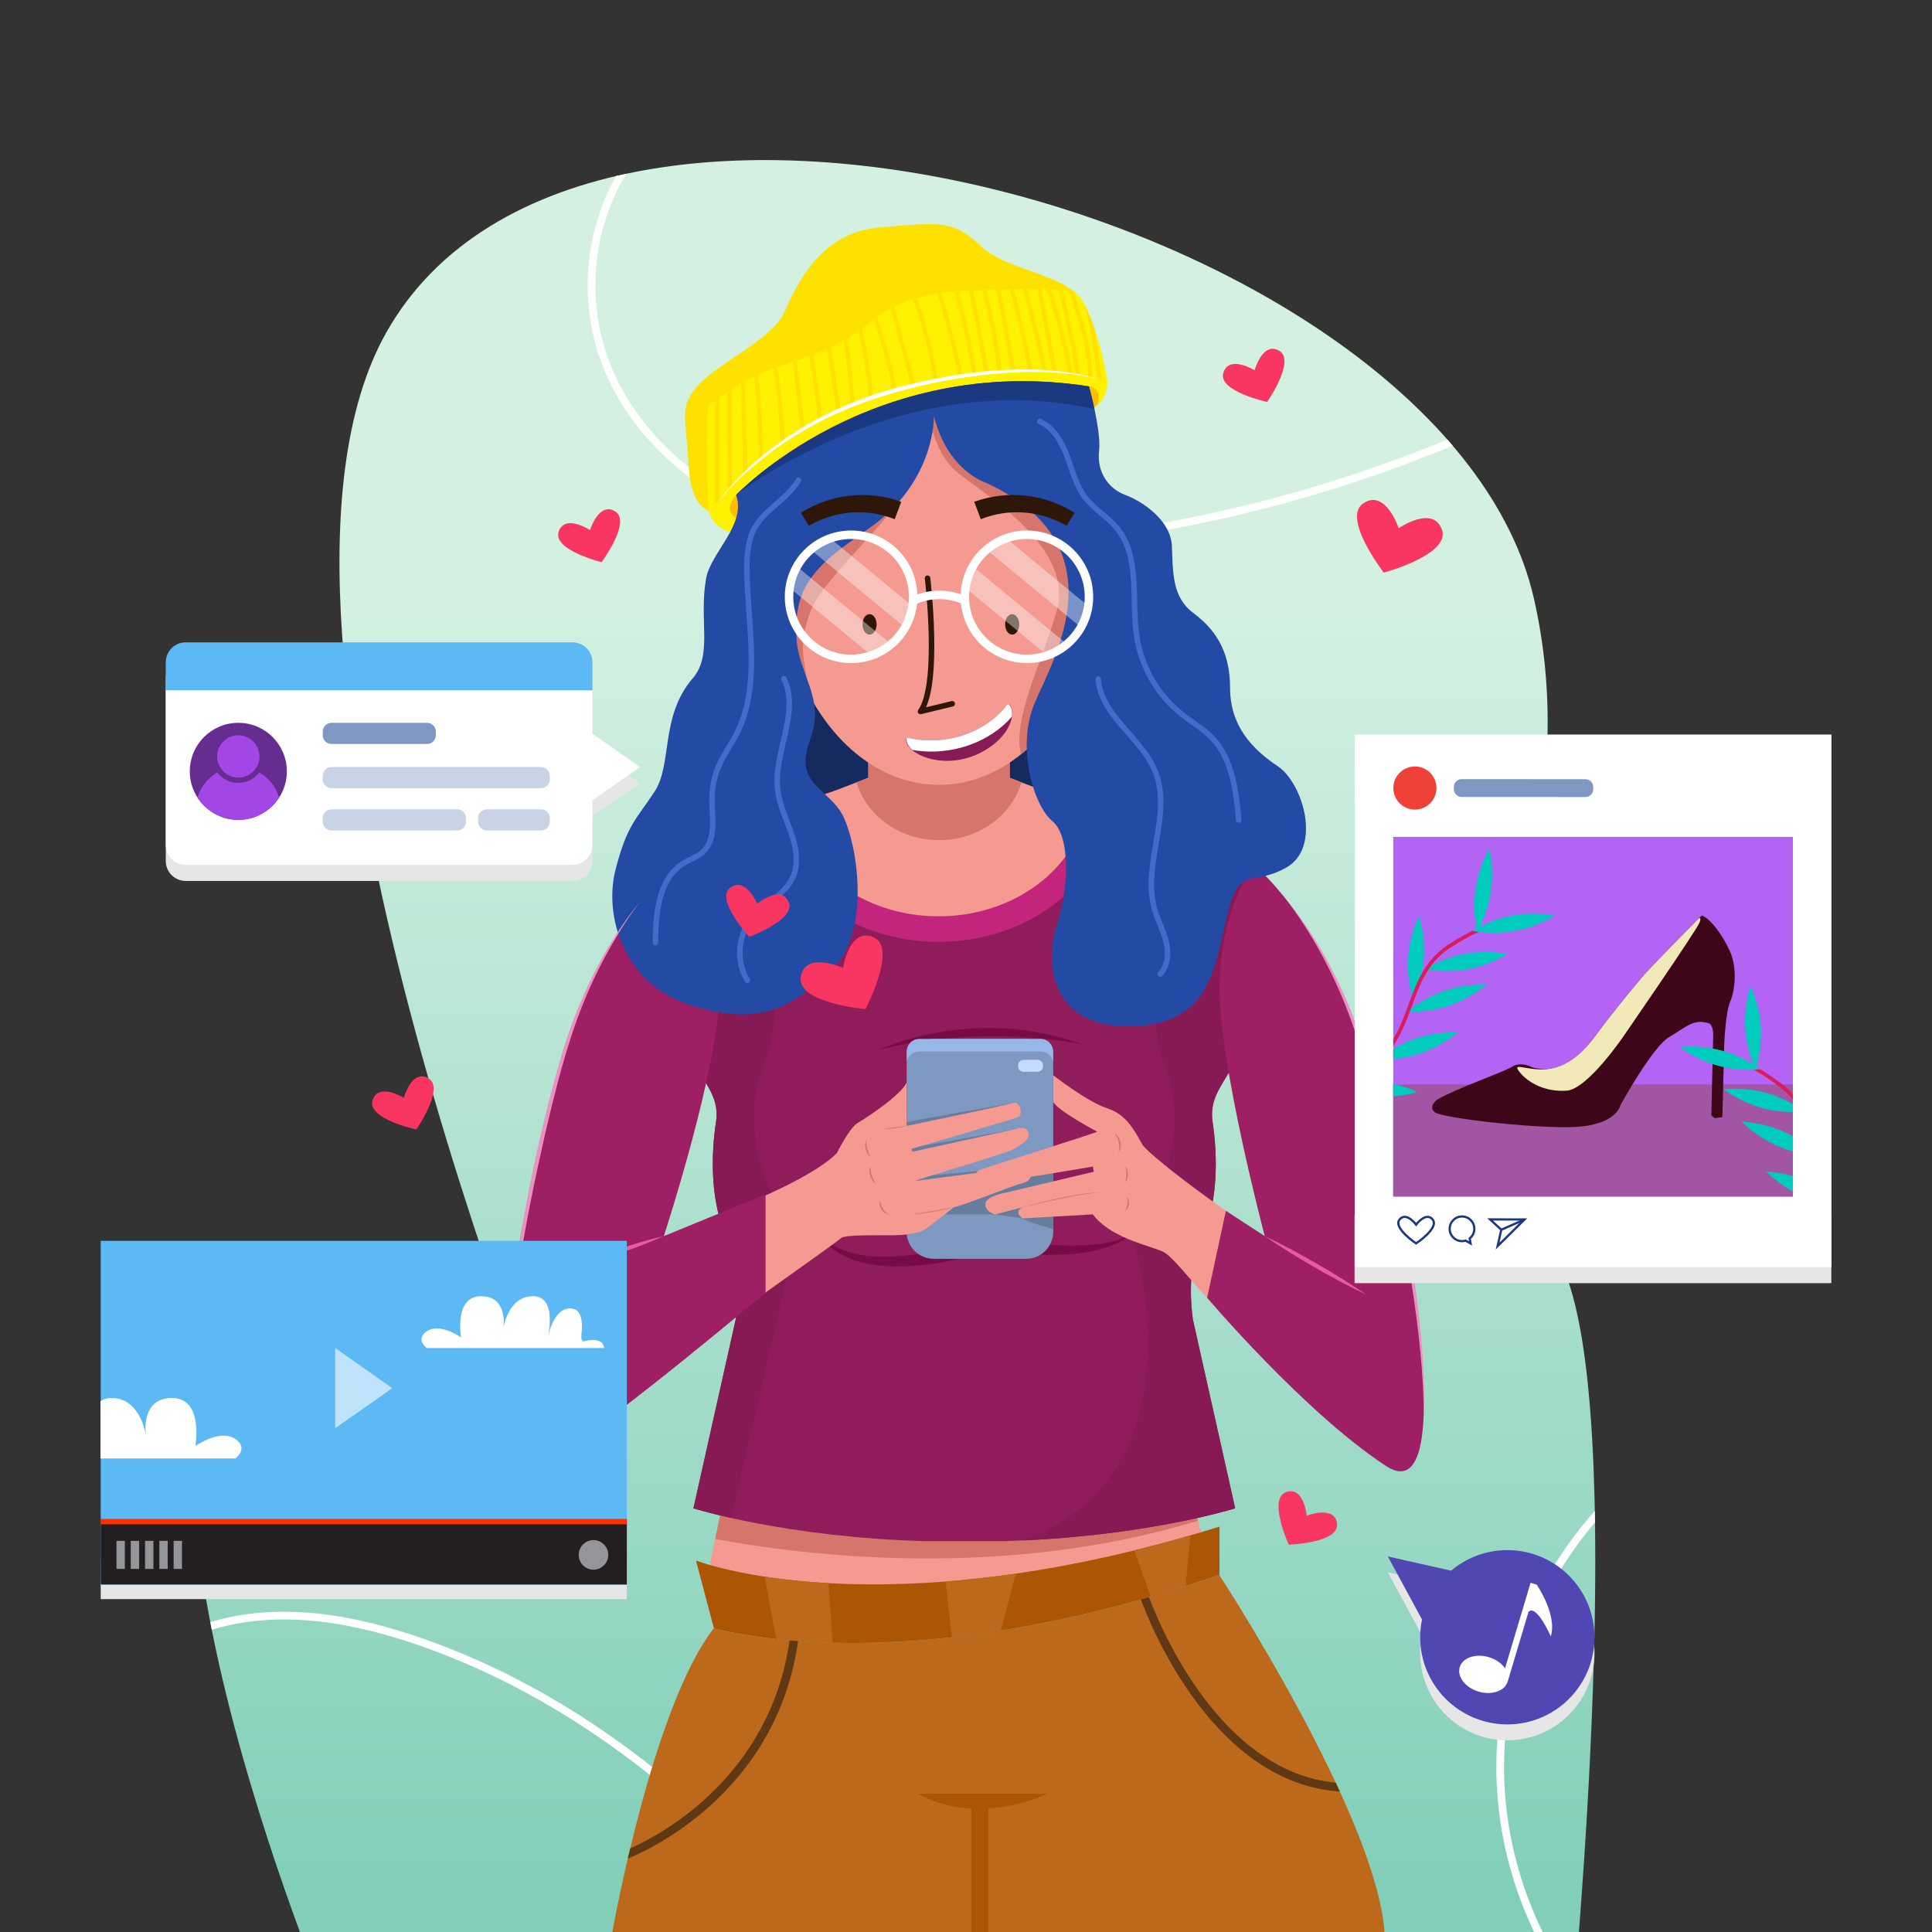 <?xml version="1.0" encoding="utf-8"?>
<!-- Generator: Adobe Illustrator 27.5.0, SVG Export Plug-In . SVG Version: 6.00 Build 0)  -->
<svg version="1.1" xmlns="http://www.w3.org/2000/svg" xmlns:xlink="http://www.w3.org/1999/xlink" x="0px" y="0px"
	 viewBox="0 0 500 500" style="enable-background:new 0 0 500 500;" xml:space="preserve">
<rect x="0" y="0" width="500" height="500" fill="#333333" stroke="none"/>
<g id="BACKGROUND">
	<g>
		<defs>
			<rect id="SVGID_1_" width="500" height="500"/>
		</defs>
		<clipPath id="SVGID_00000106133134944322622570000014977022821656615840_">
			<use xlink:href="#SVGID_1_"  style="overflow:visible;"/>
		</clipPath>
		
			<linearGradient id="SVGID_00000046304965804751576950000007551352421619031437_" gradientUnits="userSpaceOnUse" x1="231.412" y1="159" x2="231.412" y2="488.219">
			<stop  offset="0" style="stop-color:#D3F0E1"/>
			<stop  offset="1" style="stop-color:#82CFB9"/>
		</linearGradient>
		
			<path style="clip-path:url(#SVGID_00000106133134944322622570000014977022821656615840_);fill:url(#SVGID_00000046304965804751576950000007551352421619031437_);" d="
			M85,519c0,0-64-152-19-185c35.564-26.08,79,45,79,45S56.185,163.519,100,86c52-92,275-28,297,69s-66,183-66,183s55-48,73-11
			s3,192,3,192H85z"/>
		<g style="clip-path:url(#SVGID_00000106133134944322622570000014977022821656615840_);">
			<g>
				<path style="fill:#FFFFFF;" d="M375.96,115.35c-34.58,14.32-70.96,23.19-108.47,26.41c-7.81,0.67-15.04,1.01-21.78,1.01
					c-17.06,0-31.07-2.17-43.84-6.69c-22.98-8.12-40.53-24.68-46.95-44.29c-4.63-14.19-3.53-30.01,3.02-43.41
					c0.47-0.96,0.96-1.9,1.48-2.82c0.88-0.2,1.77-0.4,2.66-0.59c-0.84,1.39-1.62,2.82-2.34,4.29c-6.33,12.94-7.39,28.21-2.92,41.9
					c6.23,19.04,23.32,35.12,45.72,43.04c17.53,6.2,37.51,7.91,64.78,5.57c37.09-3.19,73.06-11.92,107.26-26.01
					C375.04,114.28,375.5,114.81,375.96,115.35z"/>
			</g>
			<g>
				<path style="fill:#FFFFFF;" d="M226.32,519h-2.44c-25.84-35.99-63.93-75.14-115.08-93.06c-17.16-6.01-31.88-8.02-45-6.16
					c-3.1,0.44-6.11,1.11-9,2c-0.13-0.66-0.26-1.31-0.38-1.97c2.92-0.89,5.97-1.57,9.1-2.01c13.45-1.91,28.47,0.14,45.94,6.26
					C161.63,442.33,200.3,482.43,226.32,519z"/>
			</g>
			<g>
				<path style="fill:#FFFFFF;" d="M412.79,394c-15.05,17.62-23.65,40.54-23.54,63.82c0.1,20.06,6.66,39.79,18.22,56.04
					c-0.11,1.21-0.2,2.22-0.28,3.01c-12.62-16.92-19.83-37.8-19.94-59.04c-0.12-24.51,9.23-48.62,25.49-66.81
					c0.02,0.99,0.04,1.97,0.05,2.97V394z"/>
			</g>
		</g>
	</g>
</g>
<g id="OBJECTS">
	<g>
		<g>
			<path style="fill:#F49A90;" d="M183.108,407.873l6.935-33.58h114.609l8.395,30.112
				C313.048,404.405,213.403,429.043,183.108,407.873z"/>
			<path style="fill:#D6756B;" d="M185.088,398.285c23.512,4.38,74.604,10.625,124.937-4.723l-2.545-9.128l-119.14-1.894
				L185.088,398.285z"/>
			<path style="fill:#FFE100;" d="M194.606,138.392c0,0-9.307,0.88-11.224-6.303c0,0-4.654-0.612-5.201-12.11
				c-0.548-11.497-2.738-14.782,2.738-20.531c5.475-5.749,18.889-11.771,21.9-18.341s9.034-20.805,24.364-22.174
				c15.33-1.369,19.436-2.19,26.554,4.654c7.117,6.844,22.721,7.118,26.827,15.056c4.106,7.939,5.928,19.569,5.928,19.569
				s0.971,5.068-4.669,8.079L194.606,138.392z"/>
			<path style="fill:#152A5E;" d="M278.095,199.79c0,6.886-4.718,12.468-10.537,12.468c-5.819,0-10.537-5.582-10.537-12.468
				s4.718-12.468,10.537-12.468C273.377,187.322,278.095,192.904,278.095,199.79z"/>
			<path style="fill:#152A5E;" d="M209.662,175.003c0,0-7.089,3.833-5.461,16.425c1.628,12.592,7.103,22.721,18.327,20.531
				C233.752,209.77,233.204,175.825,209.662,175.003z"/>
			<path style="fill:#911C5C;" d="M324.43,223.728c-19.656-11.469-43.035-14.955-43.035-14.955
				c-12.839-4.685-58.879-6.38-66.044-3.881c0,0-23.056,6.211-40.664,18.835c0,0,0.757,40.7,3.677,48.365
				c2.92,7.665,8.03,10.949,6.935,18.25c-1.095,7.3-2.19,22.264,4.38,32.85c0,0,2.19,7.665,0.73,18.25l-10.95,48.91
				c0,0,23.931,7.549,60.225,8.5h19.749c36.293-0.951,60.225-8.5,60.225-8.5l-10.95-48.91c-1.46-10.585,0.73-18.25,0.73-18.25
				c6.57-10.585,5.475-25.549,4.38-32.85c-1.095-7.3,4.014-10.585,6.935-18.25C323.673,264.428,324.43,223.728,324.43,223.728z"/>
			<path style="fill:#871A55;" d="M324.43,223.727c-6.811-3.974-14.068-6.988-20.645-9.232c-3.466,15.033-8.859,44.612-2.362,61.33
				c8.967,23.077-8.602,43.448-8.602,43.448s20.228,61.5-28.003,79.383c33.255-1.5,54.837-8.3,54.837-8.3l0-0.002l0.003-0.001
				l-5.581-24.928l-1.375-6.145l-0.001,0l-3.993-17.837c-1.46-10.585,0.73-18.25,0.73-18.25c6.57-10.585,5.475-25.549,4.38-32.85
				c-1.095-7.3,4.014-10.585,6.935-18.25C323.673,264.428,324.43,223.727,324.43,223.727z"/>
			<path style="fill:#871A55;" d="M190.409,341.443c1.46-10.585-0.73-18.25-0.73-18.25c-6.57-10.585-5.475-25.549-4.38-32.85
				c1.095-7.3-4.014-10.585-6.935-18.25c-2.92-7.665-3.677-48.365-3.677-48.365c6.811-3.974,14.068-6.988,20.645-9.232
				c3.466,15.033,8.859,44.612,2.362,61.33c-8.967,23.077,8.602,43.448,8.602,43.448l-17.042,73.587
				c-6.311-1.41-9.795-2.507-9.795-2.507L190.409,341.443z"/>
			<path style="fill:#780A46;" d="M212.156,319.273c0.509,0.716,1.148,1.315,1.827,1.843c0.664,0.546,1.394,1.002,2.136,1.419
				c1.498,0.816,3.099,1.414,4.748,1.803c3.278,0.871,6.706,0.977,10.103,0.85c3.426-0.175,6.821-0.548,10.193-1.21
				c3.377-0.613,6.757-1.438,10.261-2.115c3.505-0.631,7.178-0.976,10.821-0.733l2.692,0.301c0.854,0.105,1.708,0.231,2.565,0.311
				c1.713,0.182,3.429,0.331,5.147,0.445c3.437,0.206,6.886,0.222,10.308-0.097c1.711-0.159,3.406-0.439,5.076-0.852
				c1.664-0.424,3.306-1.012,4.786-1.966c-1.266,1.23-2.846,2.144-4.493,2.828c-1.649,0.694-3.377,1.18-5.119,1.584
				c-3.498,0.714-7.066,1.055-10.621,1.066c-1.779,0.024-3.558-0.012-5.33-0.14l-5.191-0.374c-3.35-0.129-6.689,0.2-10.057,0.857
				c-3.378,0.587-6.805,1.412-10.332,1.943c-3.525,0.509-7.114,0.832-10.685,0.705c-3.582-0.089-7.224-0.57-10.615-1.875
				c-1.687-0.648-3.32-1.473-4.754-2.573C214.202,322.202,212.913,320.872,212.156,319.273z"/>
			<path style="fill:#780A46;" d="M227.486,271.696c0,0,24.09-11.68,52.56-1.46C280.046,270.236,254.861,264.761,227.486,271.696z"
				/>
			<g>
				<g>
					<path style="fill:#7E98C1;" d="M265.575,325.781h-23.938c-3.867,0-7.001-3.135-7.001-7.001v-42.909
						c0-3.867,3.135-7.001,7.001-7.001h23.938c3.867,0,7.001,3.135,7.001,7.001v42.909
						C272.577,322.647,269.442,325.781,265.575,325.781z"/>
					<path style="fill:#97B7E8;" d="M269.357,268.87h-31.501c-1.778,0-3.22,1.512-3.22,3.377v3.256c0-1.865,1.442-3.377,3.22-3.377
						h31.501c1.778,0,3.22,1.512,3.22,3.377v-3.256C272.577,270.381,271.135,268.87,269.357,268.87z"/>
					<path style="fill:#C4DBFF;" d="M268.515,277.378h-3.604c-0.783,0-1.417-0.635-1.417-1.417v-0.269
						c0-0.783,0.635-1.418,1.417-1.418h3.604c0.783,0,1.418,0.635,1.418,1.418v0.269
						C269.932,276.743,269.298,277.378,268.515,277.378z"/>
					<path style="fill:#687D9E;" d="M234.636,290.343l27.594-4.917l-27.594,11.842l30.027-5.365l-23.358,12.243l24.192-2.248
						l7.081,0.352v4.1v8.517v3.247c0,0-7.057-1.973-7.914-2.796l-7.128-1.035h-13.036l-9.862,3.831V290.343z"/>
				</g>
				<g>
					<path style="fill:#F49A90;" d="M272.595,278.297c0,0,8.853,6.898,13.912,8.508c5.059,1.61,7.128,5.864,9.083,9.313
						c1.955,3.449,30.813,24.489,36.676,26.674c0,0-3.475,14.564-14.167,19.508c0,0-2.306-2.842-5.688-6.405
						c-4.381-4.616-9.19-11.072-11.647-12.068c-4.254-1.725-13.567-3.679-17.936-9.543l-18.166,1.035c0,0-2.529-1.61,0-2.874
						l-7.128,1.84c0,0-2.529-0.575-2.529-2.644c0-2.069,5.227-2.963,5.227-2.963l22.827-5.43l-0.23-1.348
						c0,0-22.65,3.992-26.559,3.878c-3.909-0.115-4.714-2.299-2.415-3.104c2.3-0.805,28.054-8.968,30.123-9.773
						c0,0-10.348-5.519-11.382-7.703V278.297z"/>
					<g>
						<path style="fill:#D6756B;" d="M288.558,293.397c0.741,0.508,1.223,1.342,1.432,2.231c0.079,0.45,0.105,0.918,0.008,1.365
							c-0.077,0.45-0.272,0.867-0.52,1.233c0.072-0.441,0.168-0.854,0.168-1.275c0.02-0.415-0.001-0.83-0.106-1.23
							c-0.065-0.408-0.212-0.798-0.377-1.185C288.995,294.15,288.79,293.775,288.558,293.397z"/>
					</g>
					<g>
						<path style="fill:#D6756B;" d="M291.241,301.898c0.264,0.256,0.429,0.595,0.545,0.943c0.116,0.351,0.147,0.722,0.16,1.09
							c-0.034,0.366-0.073,0.735-0.198,1.079c-0.117,0.345-0.285,0.67-0.507,0.957c0.104-0.717,0.249-1.373,0.246-2.046
							C291.517,303.25,291.422,302.593,291.241,301.898z"/>
					</g>
					<g>
						<path style="fill:#D6756B;" d="M291.718,309.743c0.395,0.543,0.505,1.233,0.464,1.903c-0.047,0.333-0.132,0.668-0.292,0.967
							c-0.151,0.303-0.384,0.558-0.649,0.752c0.116-0.314,0.252-0.587,0.321-0.885c0.077-0.291,0.154-0.58,0.162-0.881
							C291.81,311.002,291.749,310.398,291.718,309.743z"/>
					</g>
					<g>
						<path style="fill:#D6756B;" d="M264.662,312.444c1.662-0.484,3.335-0.93,5.018-1.334c1.681-0.411,3.366-0.811,5.059-1.176
							c1.699-0.335,3.4-0.662,5.117-0.904c1.709-0.228,3.455-0.484,5.176-0.226c-0.862-0.093-1.727-0.06-2.584,0.047
							c-0.86,0.07-1.715,0.204-2.569,0.334c-1.708,0.267-3.401,0.622-5.092,0.98C271.394,310.835,268.035,311.666,264.662,312.444z"
							/>
					</g>
				</g>
				<g>
					<path style="fill:#F49A90;" d="M188.461,313.364c0,0,20.881-7.703,28.124-14.947c0,0,3.219-6.553,5.404-7.818
						c2.185-1.265,11.152-7.128,12.647-10.462v11.267c0,0,25.869-5.404,27.594-5.979c1.725-0.575,2.644,3.104,1.265,3.679
						c-1.38,0.575-27.594,8.221-27.594,8.221l0.23,0.747l26.674-5.864c0,0,2.874-1.15,3.334,0.92c0.46,2.07-2.069,3.104-3.679,4.197
						c-1.61,1.092-23.685,7.416-25.754,8.336c0,0,25.064-3.271,27.938-3.763c2.874-0.491,3.104,3.533,0.23,4.222
						c-2.874,0.69-15.521,5.864-18.051,6.323c0,0-7.473,5.979-8.278,6.209c-0.805,0.23-3.219,1.035-7.703,1.035
						c-4.484,0-12.302-0.115-13.107,0.69c-0.805,0.805-26.444,18.971-26.444,18.971l-2.631-24.591L188.461,313.364z"/>
					<g>
						<path style="fill:#D6756B;" d="M246.823,312.444c-1.804,0.488-3.636,0.854-5.473,1.19c-1.842,0.304-3.695,0.586-5.564,0.65
							C239.484,313.777,243.137,313.056,246.823,312.444z"/>
					</g>
					<g>
						<path style="fill:#D6756B;" d="M234.636,291.404c-1.011,0.282-2.047,0.436-3.081,0.583c-1.038,0.117-2.079,0.224-3.127,0.222
							C230.491,291.857,232.554,291.613,234.636,291.404z"/>
					</g>
					<g>
						<path style="fill:#D6756B;" d="M224.288,295.083c-0.099,0.381-0.091,0.756-0.051,1.121c0.046,0.365,0.104,0.73,0.229,1.083
							c0.08,0.364,0.226,0.711,0.349,1.071c0.13,0.358,0.277,0.712,0.394,1.094c-0.28-0.283-0.51-0.604-0.714-0.944
							c-0.196-0.344-0.348-0.714-0.471-1.097c-0.095-0.389-0.168-0.793-0.139-1.201C223.915,295.81,224.014,295.385,224.288,295.083
							z"/>
					</g>
					<g>
						<path style="fill:#D6756B;" d="M225.208,301.898c0.084,0.822,0.174,1.601,0.437,2.337c0.098,0.378,0.262,0.731,0.441,1.079
							c0.167,0.358,0.399,0.678,0.617,1.036c-0.351-0.22-0.672-0.504-0.917-0.849c-0.258-0.337-0.436-0.728-0.578-1.126
							C224.974,303.566,224.912,302.687,225.208,301.898z"/>
					</g>
					<g>
						<path style="fill:#D6756B;" d="M227.61,310.605c0.251,0.739,0.465,1.447,0.836,2.074c0.161,0.326,0.386,0.607,0.623,0.879
							c0.239,0.277,0.536,0.489,0.854,0.726c-0.386-0.058-0.772-0.212-1.091-0.464c-0.32-0.249-0.575-0.574-0.786-0.917
							C227.684,312.187,227.482,311.388,227.61,310.605z"/>
					</g>
				</g>
			</g>
			<path style="fill:#C2257B;" d="M287.846,210.021c-3.46,19.524-22.338,33.693-44.949,33.693
				c-22.207,0-40.854-13.698-44.774-32.708c9.723-4.084,17.224-6.11,17.224-6.11c7.172-2.508,53.206-0.81,66.05,3.876
				C281.396,208.773,283.86,209.146,287.846,210.021z"/>
			<path style="fill:#9E1F63;" d="M174.687,223.728c0,0-16.764,13.692-26.983,43.986s-28.47,125.56-7.3,111.689
				s57.718-44.904,57.718-44.904V309.11l-26.329,10.797c0,0,14.746-44.894,14.448-64.604
				C185.943,235.593,174.687,223.728,174.687,223.728z"/>
			<path style="fill:#9E1F63;" d="M324.43,223.728c0,0,16.763,13.692,26.984,43.986c10.219,30.294,28.47,125.56,7.299,111.689
				c-21.171-13.87-46.302-43.542-46.302-43.542l4.85-22.496l10.063,6.543c0,0-12.019-45.259-11.721-64.969
				C315.901,235.228,324.43,223.728,324.43,223.728z"/>
			<path style="fill:#C2257B;" d="M287.846,210.021c-3.46,19.524-22.338,33.693-44.949,33.693
				c-22.207,0-40.854-13.698-44.774-32.708c9.723-4.084,17.224-6.11,17.224-6.11c7.172-2.508,53.206-0.81,66.05,3.876
				C281.396,208.773,283.86,209.146,287.846,210.021z"/>
			<path style="fill:#F49A90;" d="M281.395,208.773c-2.792,16.064-18.976,28.371-38.5,28.371c-19.501,0-35.664-12.275-38.5-28.294
				c8.475-2.88,20.323-7.567,20.323-7.567v-8.398h36.584v8.398C261.302,201.283,272.942,205.883,281.395,208.773z"/>
			<path style="fill:#D6756B;" d="M264.347,202.466c-2.541,8.628-11.125,14.968-21.331,14.968c-10.206,0-18.801-6.34-21.33-14.968
				c1.861-0.723,3.033-1.183,3.033-1.183v-8.398h36.584v8.398C261.303,201.283,262.475,201.743,264.347,202.466z"/>
			<path style="fill:#FFF200;" d="M194.606,138.392l87.217-32.1c5.639-3.011,4.669-8.079,4.669-8.079s-1.822-11.631-5.928-19.569
				c-0.652-1.261-1.596-2.328-2.749-3.259c-6.456-0.889-13.904-0.514-23.531-0.3c-12.319,0.274-21.9,2.19-29.017,8.213
				c-7.117,6.022-14.235,8.486-23.681,11.497c-9.446,3.011-18.203,10.129-18.203,10.129c-1,6.225-0.387,19.871,0.057,27.327
				C185.456,139.247,194.606,138.392,194.606,138.392z"/>
			<path style="fill:#FFBF00;" d="M281.823,99.996c-1.792-0.262-51.66-9.854-91.323,28.105c0,0-5.354,5.657,3.406,6.935
				c2.267,0.331,9.07-0.894,17.964-2.998l69.953-25.746c0.906-0.484,1.626-1.023,2.222-1.584
				C285.098,101.137,283.247,100.205,281.823,99.996z"/>
			<path style="fill:#BC691C;" d="M358.307,500c-2.19-30.329-42.704-92.31-42.704-92.31v-0.127
				c-71.736,24.737-116.967,17.32-130.887,13.862C168.858,441.723,158.465,500,158.465,500H358.307z"/>
			<path style="fill:#AB5505;" d="M271.072,464.204h-33.58c4.663,2.544,9.447,3.604,13.892,3.837V500h4.36v-31.959h-0.368
				C264.327,467.573,271.072,464.204,271.072,464.204z"/>
			<g>
				<path style="fill:#603813;" d="M206.827,422.407c-0.088,0.777-0.186,1.544-0.285,2.299
					c-5.519,38.993-38.358,53.983-44.084,56.316c0.208-0.865,0.416-1.741,0.635-2.65c8.136-3.635,36.212-18.604,41.249-53.841
					c0.12-0.777,0.219-1.566,0.307-2.365L206.827,422.407z"/>
			</g>
			<g>
				<path style="fill:#603813;" d="M346.745,463.644c-32.094-2.102-48.41-41.402-51.498-49.702c-0.35-0.942-0.536-1.478-0.547-1.533
					l2.081-0.679c0.022,0.055,0.208,0.624,0.58,1.621c3.088,8.223,18.527,45.125,48.333,48.026
					C346.055,462.133,346.406,462.889,346.745,463.644z"/>
			</g>
			<path style="fill:#F49A90;" d="M284.446,147.081c0,19.589-7.435,36.836-18.703,46.855c-6.526,5.803-14.323,9.176-22.721,9.176
				c-14.093,0-26.532-9.504-34.011-24.035c-0.81-1.555-1.555-3.165-2.234-4.829c-3.307-8.048-5.191-17.312-5.191-27.167
				c0-12.516,3.033-24.068,8.147-33.387c12.636-7.38,31.109-14.881,54.136-15.034C276.178,108.373,284.446,126.418,284.446,147.081z
				"/>
			<path style="fill:#D6756B;" d="M238.283,121.495c-2.541,2.343-4.652,6.806-6.878,9.717c-5.83,7.628-12.949,14.197-18.697,21.845
				c-2.832,3.769-4.416,8.38-4.85,13.052c-0.416,4.481,1.237,8.599,1.154,12.967c0,0-0.132,6.894-1.733,10.444
				c0,0-2.488-15.703-5.604-22.639c-3.115-6.935,4.212-24.043,18.588-31.793C227.167,131.367,232.551,126.78,238.283,121.495z"/>
			<path style="fill:#D6756B;" d="M272.231,186.818c-1.971,2.661-4.139,5.048-6.482,7.117c-0.504,0.449-1.007,0.876-1.522,1.281
				c-2.212-9.505,5.42-23.608,9.231-37.098c4.49-15.878-16.677-28.908-25.229-35.478c-8.552-6.57-8.355-21.079-8.355-21.079
				c11.202,28.108,24.933,14.585,36.704,35.664C284.155,150.804,277.75,172.846,272.231,186.818z"/>
			<path style="fill:#234AA5;" d="M190.5,128.102c0,0,35.095-36.865,91.323-28.105c0,0,3.208,11.497,2.617,16.699
				c-0.591,5.201,2.146,9.673,6.8,11.407c4.654,1.733,11.771,6.661,12.045,13.231c0.274,6.57,0,13.14,5.475,17.246
				c5.475,4.106,9.581,9.581,9.581,19.436c0,9.855,5.749,15.877,12.319,20.257c6.57,4.38,11.497,21.079,2.19,26.28
				c-9.307,5.201-12.045-1.095-15.33,12.592c-3.285,13.688-4.38,28.196-25.185,28.47c-20.805,0.274-21.9-16.972-18.889-26.006
				s3.833-22.995-1.095-27.101c-4.927-4.106-9.307-19.137-4.654-30.373c4.654-11.236,22.933-40.894-12.593-57.226
				c0,0-9.855-3.011-13.414-17.246c0,0,0.548,16.317-15.877,28.416c-5.906,4.35-13.129,8.632-16.971,15.107
				c-2.671,4.502-3.169,10.142-2.598,15.252c0.852,7.625,6.078,13.767,4.326,21.753c-0.506,2.307-1.457,4.502-1.902,6.822
				c-1.52,7.924,5.973,9.809,9.205,15.58c3.833,6.844,7.939,30.386-2.738,40.515c-10.676,10.129-18.889,14.509-36.409,9.034
				c-17.52-5.475-22.447-23.269-19.436-35.04c3.011-11.771,5.475-13.14,10.129-20.257c4.654-7.118,1.369-19.436,9.855-29.291
				c5.262-6.111,1.536-15.134,3.478-25.915C183.944,143.03,193.203,135.764,190.5,128.102z"/>
			
				<path style="fill:none;stroke:#2E1708;stroke-width:1.423;stroke-linecap:round;stroke-linejoin:round;stroke-miterlimit:10;" d="
				M240.048,149.636c0,0,3.285,27.375-1.825,34.492l8.213-1.995"/>
			<g>
				<path style="fill:#871B55;" d="M234.607,190.839c-1.236,3.501,8.235,8.73,18.091,4.476c9.6-4.376,10.584-11.961,8.1-13.181
					C255.797,189.038,245.323,193.462,234.607,190.839z"/>
				<path style="fill:#FFFFFF;" d="M236.082,194.075c10.322,1.793,20.266-2.185,25.798-8.604c0.219-1.591-0.213-2.728-1.082-3.338
					c-5.001,6.904-15.475,11.328-26.191,8.705C234.44,191.879,234.925,193.025,236.082,194.075z"/>
			</g>
			<g>
				<path style="fill:#2E1708;" d="M276.033,136.078c-6.762-3.976-14.959-4.602-22.203-1.711c-0.568-1.503-1.135-3.006-1.702-4.507
					c8.655-3.112,18.241-2.051,25.967,2.858C277.407,133.837,276.722,134.957,276.033,136.078z"/>
				<path style="fill:#2E1708;" d="M209.34,136.078c6.763-3.976,14.959-4.602,22.203-1.711c0.568-1.503,1.135-3.006,1.702-4.507
					c-8.655-3.112-18.241-2.051-25.967,2.858C207.966,133.837,208.651,134.957,209.34,136.078z"/>
				<path style="fill:#2E1708;" d="M263.773,161.59c0,1.461-0.817,2.646-1.825,2.646c-1.007,0-1.824-1.185-1.824-2.646
					c0-1.461,0.817-2.646,1.824-2.646C262.956,158.944,263.773,160.128,263.773,161.59z"/>
				<path style="fill:#2E1708;" d="M226.862,161.59c0,1.461-0.817,2.646-1.825,2.646c-1.007,0-1.824-1.185-1.824-2.646
					c0-1.461,0.817-2.646,1.824-2.646C226.045,158.944,226.862,160.128,226.862,161.59z"/>
			</g>
			<g>
				<path style="fill:#E85AA6;" d="M327.324,319.907c4.593,2.152,9.021,4.591,13.408,7.1c4.37,2.538,8.699,5.148,12.861,8.048
					c-4.594-2.149-9.022-4.589-13.408-7.1C335.816,325.415,331.487,322.805,327.324,319.907z"/>
			</g>
			<g>
				<path style="fill:#E85AA6;" d="M171.739,319.907c-3.809,1.746-7.725,3.178-11.666,4.534c-3.952,1.324-7.931,2.569-12.018,3.497
					c3.808-1.749,7.724-3.181,11.666-4.534C163.674,322.083,167.654,320.838,171.739,319.907z"/>
			</g>
			<g>
				<g>
					<path style="fill:#FFE100;" d="M186.164,102.865l-0.044,27.243h-1.095l0.044-26.466
						C185.398,103.402,185.759,103.139,186.164,102.865z"/>
				</g>
				<g>
					<path style="fill:#FFE100;" d="M189.449,126.09l-1.095,0.011l-0.109-24.659c0.35-0.23,0.712-0.46,1.095-0.69L189.449,126.09z"
						/>
				</g>
				<g>
					<path style="fill:#FFE100;" d="M193.446,122.608l-1.095,0.033l-0.624-23.345c0.35-0.208,0.712-0.416,1.084-0.613
						L193.446,122.608z"/>
				</g>
				<g>
					<path style="fill:#FFE100;" d="M197.454,118.6l-1.095,0.022c-0.098-7.052-0.493-14.169-1.15-21.199
						c0.35-0.175,0.701-0.35,1.051-0.515C196.95,104.103,197.344,111.395,197.454,118.6z"/>
				</g>
				<g>
					<path style="fill:#FFE100;" d="M203.148,114.56l-1.095,0.066c-0.372-6.449-0.996-12.954-1.851-19.359
						c0.35-0.131,0.701-0.252,1.051-0.361C202.129,101.409,202.764,108.012,203.148,114.56z"/>
				</g>
				<g>
					<path style="fill:#FFE100;" d="M208.272,110.87l-1.084,0.12l-2.026-17.345c0.35-0.12,0.701-0.241,1.051-0.361L208.272,110.87z"
						/>
				</g>
				<g>
					<path style="fill:#FFE100;" d="M212.904,108.68l-1.084,0.142c-0.712-5.541-1.511-11.136-2.409-16.666
						c0.361-0.131,0.712-0.263,1.051-0.394C211.36,97.379,212.181,103.051,212.904,108.68z"/>
				</g>
				<g>
					<path style="fill:#FFE100;" d="M217.558,106.282l-1.084,0.164l-2.453-16.151c0.35-0.153,0.701-0.307,1.04-0.482
						L217.558,106.282z"/>
				</g>
				<g>
					<path style="fill:#FFE100;" d="M221.171,105.066l-1.095,0.066c-0.329-5.672-0.898-11.377-1.708-17.027
						c0.34-0.186,0.679-0.383,1.018-0.591C220.23,93.328,220.832,99.23,221.171,105.066z"/>
				</g>
				<g>
					<path style="fill:#FFE100;" d="M225.956,102.668l-1.084,0.109c-0.548-5.716-1.467-11.443-2.727-17.06
						c0.318-0.23,0.646-0.46,0.964-0.712C224.434,90.82,225.387,96.744,225.956,102.668z"/>
				</g>
				<g>
					<path style="fill:#FFE100;" d="M232.253,101.715l-1.073,0.197c-1.215-6.515-2.924-12.998-5.092-19.272
						c0.307-0.252,0.613-0.482,0.92-0.701C229.252,88.378,231.015,95.014,232.253,101.715z"/>
				</g>
				<g>
					<path style="fill:#FFE100;" d="M236.863,99.515l-1.062,0.274l-4.139-15.439c-0.394-1.478-0.799-2.989-1.27-4.479
						c-0.011,0,0-0.011,0-0.011c0.318-0.164,0.646-0.328,0.975-0.493c0.504,1.566,0.931,3.154,1.347,4.698L236.863,99.515z"/>
				</g>
				<g>
					<path style="fill:#FFE100;" d="M242.721,98.463l-1.084,0.164c-1.062-7.205-2.869-14.301-5.376-21.144
						c0.35-0.11,0.701-0.208,1.051-0.307C239.83,84.064,241.648,91.214,242.721,98.463z"/>
				</g>
				<g>
					<path style="fill:#FFE100;" d="M249.126,96.93l-1.073,0.241c-1.566-7.074-3.395-14.18-5.442-21.123
						c0.361-0.066,0.723-0.12,1.084-0.164C245.743,82.816,247.561,89.879,249.126,96.93z"/>
				</g>
				<g>
					<path style="fill:#FFE100;" d="M252.74,96.635l-1.073,0.186c-1.194-7.15-2.781-14.312-4.719-21.32
						c0.361-0.044,0.734-0.077,1.106-0.098C249.981,82.378,251.557,89.506,252.74,96.635z"/>
				</g>
				<g>
					<path style="fill:#FFE100;" d="M255.839,96.273l-1.084,0.186c-1.215-7.063-2.584-14.191-4.073-21.232
						c0.361-0.022,0.734-0.044,1.106-0.055C253.266,82.17,254.623,89.265,255.839,96.273z"/>
				</g>
				<g>
					<path style="fill:#FFE100;" d="M259.201,96.109l-1.095,0.109c-0.712-7.128-2.059-14.224-4.008-21.122
						c0.066-0.011,0.12-0.011,0.186-0.011c0.317-0.011,0.635-0.011,0.953-0.022C257.164,81.94,258.489,89.013,259.201,96.109z"/>
				</g>
				<g>
					<path style="fill:#FFE100;" d="M262.759,96.098l-1.084,0.175c-1.183-7.074-2.486-14.224-3.898-21.276
						c0.372-0.011,0.745-0.011,1.106-0.022C260.296,81.984,261.577,89.068,262.759,96.098z"/>
				</g>
				<g>
					<path style="fill:#FFE100;" d="M267.216,95.89l-1.084,0.208c-1.391-7.063-2.989-14.191-4.752-21.188
						c0.372-0.011,0.745-0.011,1.117-0.022C264.248,81.83,265.836,88.882,267.216,95.89z"/>
				</g>
				<g>
					<path style="fill:#FFE100;" d="M270.906,95.682l-1.073,0.241c-1.566-7.019-3.285-14.093-5.125-21.079
						c0.383,0,0.756-0.011,1.128-0.011C267.654,81.743,269.351,88.74,270.906,95.682z"/>
				</g>
				<g>
					<path style="fill:#FFE100;" d="M273.457,96.065l-1.073,0.197l-3.92-21.429c0.372-0.011,0.755,0,1.117,0L273.457,96.065z"/>
				</g>
				<g>
					<path style="fill:#FFE100;" d="M277.607,96.963l-1.073,0.186c-1.336-7.534-3.241-15.023-5.672-22.283
						c0.394,0.011,0.788,0.022,1.172,0.033C274.41,82.082,276.282,89.506,277.607,96.963z"/>
				</g>
				<g>
					<path style="fill:#FFE100;" d="M279.48,96.81l-1.084,0.164c-1.139-7.369-2.661-14.75-4.511-21.977
						c0.394,0.022,0.777,0.055,1.161,0.088C276.863,82.235,278.352,89.539,279.48,96.81z"/>
				</g>
				<g>
					<path style="fill:#FFE100;" d="M282.71,97.5l-1.095,0.022c-0.164-7.687-2.595-15.1-5.037-22.283
						c0.405,0.033,0.81,0.088,1.204,0.142C280.191,82.476,282.535,89.824,282.71,97.5z"/>
				</g>
				<g>
					<path style="fill:#FFE100;" d="M285.042,98.485l-1.095,0.088c-0.504-6.723-1.642-13.414-3.383-19.929
						c0.985,1.894,1.829,3.997,2.562,6.099C284.057,89.276,284.703,93.875,285.042,98.485z"/>
				</g>
			</g>
			<g>
				<path style="fill:#FFFFFF;" d="M185.572,130.382c2.564-3.763,5.745-7.073,9.099-10.153c3.388-3.05,7.026-5.835,10.883-8.277
					l1.434-0.936l1.479-0.863l2.976-1.697l3.064-1.531l1.533-0.765l1.57-0.684l3.147-1.355c1.046-0.46,2.139-0.799,3.207-1.204
					c1.075-0.385,2.144-0.79,3.225-1.157l3.285-0.974c1.1-0.305,2.187-0.667,3.298-0.919l3.328-0.787
					c2.21-0.563,4.46-0.948,6.694-1.398c2.236-0.443,4.501-0.733,6.752-1.092c2.268-0.247,4.527-0.571,6.807-0.679
					c4.547-0.344,9.119-0.406,13.669-0.102c1.137,0.075,2.271,0.21,3.405,0.312c1.129,0.16,2.262,0.28,3.383,0.483
					c2.246,0.364,4.483,0.851,6.628,1.609c-2.18-0.645-4.423-1.031-6.671-1.322c-1.122-0.162-2.255-0.241-3.381-0.359
					c-1.132-0.061-2.261-0.154-3.394-0.188c-4.527-0.194-9.065-0.038-13.572,0.405c-9.02,0.797-17.952,2.594-26.646,5.087
					c-8.683,2.489-17.103,6.024-24.776,10.826c-3.876,2.333-7.539,5.021-10.977,7.968
					C191.571,123.558,188.332,126.769,185.572,130.382z"/>
			</g>
			<g>
				
					<path style="fill:none;stroke:#446BC7;stroke-width:1.423;stroke-linecap:round;stroke-linejoin:round;stroke-miterlimit:10;" d="
					M206.648,124.258c-2.747,4.812-8.456,7.348-11.221,12.149c-1.918,3.33-2.18,7.342-2.133,11.184
					c0.178,14.462,3.877,29.928-2.859,42.726c-1.307,2.483-2.974,4.771-4.158,7.315c-1.289,2.769-1.979,5.815-2.011,8.869
					c-0.051,4.866,1.245,10.609-2.316,13.925c-1.416,1.319-3.341,1.919-4.991,2.93c-6.509,3.989-7.285,12.971-7.342,20.606"/>
				
					<path style="fill:none;stroke:#446BC7;stroke-width:1.423;stroke-linecap:round;stroke-linejoin:round;stroke-miterlimit:10;" d="
					M269.082,109.071c3.613,1.57,5.721,5.35,7.097,9.041c1.376,3.692,2.339,7.649,4.757,10.759c2.296,2.955,5.706,4.871,8.088,7.757
					c6.256,7.581,3.649,18.798,5.233,28.498c1.267,7.761,5.542,14.992,11.732,19.842c2.508,1.965,5.324,3.563,7.551,5.842
					c5.366,5.488,6.365,13.774,7.057,21.417"/>
				
					<path style="fill:none;stroke:#446BC7;stroke-width:1.423;stroke-linecap:round;stroke-linejoin:round;stroke-miterlimit:10;" d="
					M284.22,175.732c0.661,9.555,11.348,15.197,14.832,24.119c4.323,11.07-3.478,23.798-0.305,35.251
					c0.804,2.902,2.29,5.586,3.025,8.507c0.735,2.921,0.564,6.351-1.544,8.503"/>
				
					<path style="fill:none;stroke:#446BC7;stroke-width:1.423;stroke-linecap:round;stroke-linejoin:round;stroke-miterlimit:10;" d="
					M193.408,253.683c-2.943-4.801-2.511-11.437,1.03-15.816c3.213-3.973,8.602-6.14,10.72-10.79
					c1.613-3.543,0.898-7.706-0.358-11.391c-1.257-3.685-3.034-7.245-3.52-11.108c-1.225-9.741,5.858-20.093,1.608-28.944"/>
			</g>
			<path style="fill:#1A3980;" d="M281.823,99.996c-56.228-8.76-91.323,28.105-91.323,28.105s42.129-33.38,92.742-22.235
				C282.545,102.588,281.823,99.996,281.823,99.996z"/>
			<path style="fill:#AB5505;" d="M315.603,407.563v-12.465c-88.147,27.375-135.481,8.76-135.481,8.76l4.629,17.52
				c-0.012,0.015-0.024,0.031-0.035,0.047C198.636,424.883,243.867,432.299,315.603,407.563z"/>
			<g>
				<g>
					<circle style="fill:none;stroke:#FFFFFF;stroke-width:2.19;stroke-miterlimit:10;" cx="265.762" cy="154.452" r="16.06"/>
					<circle style="fill:none;stroke:#FFFFFF;stroke-width:2.19;stroke-miterlimit:10;" cx="220.262" cy="154.452" r="16.06"/>
					<path style="fill:none;stroke:#FFFFFF;stroke-width:2.19;stroke-miterlimit:10;" d="M236.282,155.521
						c1.941-0.985,4.284-1.56,6.808-1.561c2.453-0.001,4.736,0.544,6.645,1.478"/>
				</g>
				<g style="opacity:0.4;">
					<g>
						
							<rect x="220.98" y="135.146" transform="matrix(0.636 -0.772 0.772 0.636 -34.514 227.362)" style="fill:#FFFFFF;" width="5.475" height="30.229"/>
					</g>
					<g>
						
							<rect x="214.056" y="143.829" transform="matrix(0.636 -0.772 0.772 0.636 -43.735 225.18)" style="fill:#FFFFFF;" width="5.475" height="30.229"/>
					</g>
				</g>
				<g style="opacity:0.4;">
					<g>
						
							<rect x="266.487" y="135.146" transform="matrix(0.636 -0.772 0.772 0.636 -17.945 262.482)" style="fill:#FFFFFF;" width="5.475" height="30.229"/>
					</g>
					<g>
						
							<rect x="259.563" y="143.829" transform="matrix(0.636 -0.772 0.772 0.636 -27.167 260.301)" style="fill:#FFFFFF;" width="5.475" height="30.229"/>
					</g>
				</g>
			</g>
			<g>
				<path style="fill:#E892C0;" d="M333.237,233.254c7.37,9.106,13.039,19.546,17.212,30.506c2.122,5.477,3.732,11.13,5.256,16.782
					c1.522,5.658,2.908,11.349,4.183,17.065c2.477,11.446,4.686,22.956,6.281,34.561c1.551,11.593,2.856,23.305,2.231,35.013
					c0.128-5.853-0.277-11.69-0.83-17.506c-0.584-5.814-1.325-11.612-2.234-17.385c-1.764-11.553-3.96-23.042-6.516-34.446
					c-1.24-5.71-2.592-11.397-4.077-17.046c-1.474-5.653-3.097-11.263-5.081-16.746c-1.987-5.481-4.336-10.838-7.086-15.987
					C339.866,242.895,336.734,237.944,333.237,233.254z"/>
			</g>
			<g>
				<path style="fill:#E892C0;" d="M165.688,233.254c-3.497,4.691-6.629,9.642-9.341,14.811c-2.749,5.149-5.098,10.506-7.085,15.987
					c-1.984,5.482-3.607,11.093-5.081,16.746c-1.485,5.649-2.837,11.336-4.077,17.046c-2.555,11.404-4.751,22.893-6.516,34.446
					c-0.909,5.773-1.65,11.571-2.234,17.385c-0.554,5.815-0.958,11.652-0.83,17.506c-0.624-11.707,0.68-23.42,2.231-35.013
					c1.596-11.605,3.805-23.115,6.281-34.561c1.275-5.716,2.662-11.407,4.183-17.065c1.525-5.652,3.134-11.305,5.256-16.782
					C152.649,252.799,158.318,242.359,165.688,233.254z"/>
			</g>
			<g>
				<path style="fill:#BC691C;" d="M215.444,425.144c-5.464-0.142-10.304-0.493-14.52-0.953l-2.945-15.659v-0.493
					c4.61,0.712,10.107,1.336,16.469,1.686L215.444,425.144z"/>
				<path style="fill:#BC691C;" d="M262.923,407.241l-3.931,14.771c-4.391,0.701-8.607,1.27-12.647,1.708l-1.643-14.421
					C250.408,408.851,256.485,408.183,262.923,407.241z"/>
				<path style="fill:#BC691C;" d="M308.092,397.342l-1.248,13.118c-3.066,0.975-6.077,1.894-9.034,2.759l-4.271-11.99
					C298.248,400.08,303.099,398.788,308.092,397.342z"/>
			</g>
		</g>
		<g>
			<g>
				<path style="fill:#E6E6E6;" d="M153.318,194.023v-11.219v-7.246c0-2.852-2.312-5.164-5.164-5.164H48.066
					c-2.852,0-5.164,2.312-5.164,5.164v7.246v40.019c0,2.852,2.312,5.164,5.164,5.164h100.088c2.852,0,5.164-2.312,5.164-5.164
					v-11.529l12.304-8.635L153.318,194.023z"/>
				<g>
					<path style="fill:#FFFFFF;" d="M153.318,189.863v-11.219H42.902v40.019c0,2.852,2.312,5.164,5.164,5.164h100.088
						c2.852,0,5.164-2.312,5.164-5.164v-11.529l12.304-8.635L153.318,189.863z"/>
					<path style="fill:#5DB9F4;" d="M153.318,171.398c0-2.852-2.312-5.164-5.164-5.164H48.066c-2.852,0-5.164,2.312-5.164,5.164
						v7.246h110.416V171.398z"/>
					<path style="fill:#7E98C1;" d="M110.526,192.539H85.801c-1.256,0-2.275-1.018-2.275-2.275v-0.924
						c0-1.256,1.019-2.275,2.275-2.275h24.725c1.256,0,2.275,1.018,2.275,2.275v0.924
						C112.801,191.521,111.782,192.539,110.526,192.539z"/>
					<g>
						<path style="fill:#C8D4E6;" d="M140.025,203.973H85.801c-1.256,0-2.275-1.018-2.275-2.275v-0.924
							c0-1.256,1.019-2.275,2.275-2.275h54.224c1.256,0,2.275,1.018,2.275,2.275v0.924
							C142.3,202.954,141.281,203.973,140.025,203.973z"/>
						<path style="fill:#C8D4E6;" d="M118.328,214.918H85.801c-1.256,0-2.275-1.019-2.275-2.275v-0.924
							c0-1.256,1.019-2.275,2.275-2.275h32.527c1.256,0,2.275,1.019,2.275,2.275v0.924
							C120.603,213.9,119.585,214.918,118.328,214.918z"/>
						<path style="fill:#C8D4E6;" d="M140.025,214.918h-14.013c-1.256,0-2.275-1.019-2.275-2.275v-0.924
							c0-1.256,1.019-2.275,2.275-2.275h14.013c1.256,0,2.275,1.019,2.275,2.275v0.924C142.3,213.9,141.281,214.918,140.025,214.918
							z"/>
					</g>
					<circle style="fill:#662D91;" cx="61.676" cy="199.623" r="12.558"/>
					<g>
						<path style="fill:#A246E6;" d="M67.15,195.762c0,3.023-2.451,5.474-5.474,5.474c-3.023,0-5.474-2.451-5.474-5.474
							c0-3.023,2.451-5.474,5.474-5.474C64.699,190.288,67.15,192.739,67.15,195.762z"/>
						<path style="fill:#A246E6;" d="M61.676,212.181c4.429,0,8.315-2.299,10.551-5.763c-0.796-2.773-2.656-5.095-5.11-6.499
							c-1.252,1.637-3.22,2.697-5.441,2.697s-4.188-1.06-5.441-2.697c-2.454,1.405-4.314,3.727-5.11,6.499
							C53.361,209.882,57.247,212.181,61.676,212.181z"/>
					</g>
				</g>
			</g>
			<g>
				<path style="fill:#E6E6E6;" d="M26.063,404.018v4.588c-0.02,0.001-0.043,0.003-0.063,0.004v1.639h0.063v1.738v0.147v1.723
					h136.159v-1.723v-0.147v-7.968H26.063z"/>
				<g>
					<rect x="26.063" y="321.13" style="fill:#5DB9F4;" width="136.16" height="88.942"/>
					<rect x="26.063" y="393.168" style="fill:#231F20;" width="136.16" height="16.904"/>
					<g>
						<g>
							<rect x="30.142" y="398.769" style="fill:#939598;" width="2.167" height="7.267"/>
							<rect x="33.84" y="398.769" style="fill:#939598;" width="2.167" height="7.267"/>
							<rect x="37.537" y="398.769" style="fill:#939598;" width="2.167" height="7.267"/>
							<rect x="41.234" y="398.769" style="fill:#939598;" width="2.168" height="7.267"/>
							<rect x="44.931" y="398.769" style="fill:#939598;" width="2.167" height="7.267"/>
						</g>
						<circle style="fill:#939598;" cx="153.593" cy="402.403" r="3.825"/>
					</g>
					<polygon style="opacity:0.6;fill:#FFFFFF;" points="86.748,348.87 86.748,369.629 101.537,359.249 					"/>
					<g>
						<path style="fill:#FFFFFF;" d="M110.421,348.87c0,0,45.825,0,45.906-0.001c0.174-0.003-0.359-1.114-0.427-1.201
							c-0.336-0.429-0.786-0.611-1.29-0.747c-0.835-0.225-1.705-0.14-2.547-0.006c-0.894,0.142-1.219,0.521-1.516-0.271
							c-0.293-0.781,0.077-2.234,0.068-3.073c-0.02-1.781-0.195-4.448-2.367-4.882c-4.404-0.881-6.124,5.84-6.414,7.051
							c0.326-1.499,1.984-10.283-3.929-10.283c-6.257,0-7.54,7.721-7.616,8.216c0.072-0.495,1.086-8.216-5.785-8.216
							c-7.099,0-5.183,10.652-5.183,10.652s-5.656-4.026-9.049-1.441C108.186,346.256,109.273,347.865,110.421,348.87z"/>
						<path style="fill:#FFFFFF;" d="M61.117,372.552c-3.962-3.018-10.564,1.682-10.564,1.682s2.236-12.435-6.05-12.435
							c-8.021,0-6.838,9.014-6.754,9.591c-0.089-0.578-1.586-9.591-8.89-9.591c-1.206,0-2.136,0.318-2.858,0.844v14.814h34.943
							C62.283,376.284,63.551,374.407,61.117,372.552z"/>
					</g>
					<rect x="26.063" y="393.168" style="fill:#FB3000;" width="136.16" height="1.33"/>
				</g>
			</g>
			<g>
				<rect x="350.559" y="314.4" style="fill:#E6E6E6;" width="123.388" height="17.68"/>
				<g>
					<g>
						<rect x="350.594" y="190.096" style="fill:#FFFFFF;" width="123.388" height="137.824"/>
						<g>
							<defs>
								
									<rect id="SVGID_00000119802229183785879630000011013594008574500745_" x="360.561" y="216.585" width="103.45" height="93.079"/>
							</defs>
							<clipPath id="SVGID_00000086668827311509450220000002368904644499603605_">
								<use xlink:href="#SVGID_00000119802229183785879630000011013594008574500745_"  style="overflow:visible;"/>
							</clipPath>
							
								<rect x="360.561" y="216.585" style="clip-path:url(#SVGID_00000086668827311509450220000002368904644499603605_);fill:#B364F4;" width="103.45" height="93.079"/>
							
								<rect x="360.544" y="280.651" style="clip-path:url(#SVGID_00000086668827311509450220000002368904644499603605_);fill:#A255A3;" width="103.45" height="29.013"/>
							<g style="clip-path:url(#SVGID_00000086668827311509450220000002368904644499603605_);">
								<path style="fill:#3D0719;" d="M445.753,289.108l0.471-18.623c0,0,0.281-8.297,1.574-11.339
									c1.292-3.042,1.756-8.665,0.007-12.723c-1.75-4.057-5.066-8.669-7.37-9.5c0,0-12.269,12.255-15.59,16.125
									c-3.321,3.87-9.41,11.519-11.532,14.468c-2.122,2.949-8.396,11.243-16.876,8.657c0,0-2.857-1.569-5.163-0.095
									c-2.306,1.474-14.017,5.432-19.273,8.471c0,0-2.582,1.75-0.647,3.319c1.935,1.568,29.558,4.718,38.426,3.617
									c8.868-1.101,9.608-5.526,9.608-5.526s8.306-15.115,12.64-17.602c4.334-2.487,6.18-4.845,10.328-3.498
									c0,0,1.106,0.462,1.012,3.227c-0.094,2.766-0.472,20.559-0.472,20.559l0.829,0.738L445.753,289.108z"/>
								<path style="fill:#F2E9B8;" d="M405.468,282.264c-5.348,0.366-9.864-1.849-12.259-4.893c-2.395-3.044,3.409,0.649,9.357-1.1
									c0.031-0.009,0.06-0.021,0.091-0.031c5.283-1.493,9.094-6.553,10.656-8.723c2.122-2.949,8.211-10.598,11.532-14.468
									c2.871-3.346,12.424-12.953,14.961-15.496c0.288,0.128,0.358,0.502-0.018,1.306c-1.292,2.765-19.746,29.491-19.746,29.491
									S410.816,281.898,405.468,282.264z"/>
							</g>
							<g style="clip-path:url(#SVGID_00000086668827311509450220000002368904644499603605_);">
								<g>
									<path style="fill:#00CCBE;" d="M340.086,273.151c-3.626,4.748-4.959,9.824-4.959,9.824s4.546-2.622,8.172-7.37
										c3.626-4.748,4.959-9.824,4.959-9.824S343.712,268.403,340.086,273.151z"/>
									<path style="fill:#00CCBE;" d="M354.533,266.601c-2.028,5.619-1.771,10.861-1.771,10.861s3.546-3.869,5.574-9.488
										c2.028-5.619,1.771-10.861,1.771-10.861S356.562,260.982,354.533,266.601z"/>
									<path style="fill:#00CCBE;" d="M364.443,247.668c-0.44,5.958,1.22,10.937,1.22,10.937s2.372-4.681,2.812-10.639
										c0.44-5.958-1.22-10.936-1.22-10.936S364.882,241.71,364.443,247.668z"/>
								</g>
								<path style="fill:#00CCBE;" d="M366.35,268.773c-5.652,1.937-9.578,5.419-9.578,5.419s5.237,0.342,10.888-1.595
									c5.651-1.937,9.578-5.419,9.578-5.419S372.001,266.836,366.35,268.773z"/>
								<path style="fill:#00CCBE;" d="M356.144,279.716c-5.953-0.5-10.948,1.109-10.948,1.109s4.657,2.42,10.61,2.919
									c5.953,0.5,10.948-1.109,10.948-1.109S362.097,280.216,356.144,279.716z"/>
								<path style="fill:#00CCBE;" d="M373.793,256.431c-5.651,1.937-9.578,5.419-9.578,5.419s5.237,0.342,10.888-1.595
									c5.651-1.937,9.577-5.419,9.577-5.419S379.444,254.494,373.793,256.431z"/>
								<path style="fill:#00CCBE;" d="M379.104,246.864c-5.874,1.091-10.266,3.963-10.266,3.963s5.131,1.103,11.004,0.012
									c5.874-1.091,10.266-3.963,10.266-3.963S384.978,245.773,379.104,246.864z"/>
								<g>
									
										<path style="fill:none;stroke:#DA1C5C;stroke-width:0.948;stroke-linecap:round;stroke-linejoin:round;stroke-miterlimit:10;" d="
										M326.551,283.227c17.868,0.327,26.58-4.977,31.231-9.848c8.617-9.026,6.546-21.758,17.651-28.746
										c2.912-1.833,5.539-3.302,8.164-4.325"/>
								</g>
								<g>
									<path style="fill:#00CCBE;" d="M391.334,236.945c-5.874,1.091-10.266,3.963-10.266,3.963s5.131,1.103,11.004,0.012
										c5.874-1.091,10.266-3.963,10.266-3.963S397.207,235.854,391.334,236.945z"/>
									<path style="fill:#00CCBE;" d="M381.863,230.054c-0.855,5.913,0.452,10.995,0.452,10.995s2.694-4.504,3.549-10.416
										c0.855-5.913-0.452-10.995-0.452-10.995S382.718,224.141,381.863,230.054z"/>
								</g>
							</g>
							<g style="clip-path:url(#SVGID_00000086668827311509450220000002368904644499603605_);">
								<g>
									<path style="fill:#00CCBE;" d="M493.651,312.343c3.209,5.039,4.105,10.21,4.105,10.21s-4.306-2.999-7.515-8.039
										c-3.209-5.039-4.105-10.21-4.105-10.21S490.442,307.303,493.651,312.343z"/>
									<path style="fill:#00CCBE;" d="M479.813,304.588c1.543,5.771,0.84,10.972,0.84,10.972s-3.203-4.157-4.746-9.928
										c-1.543-5.771-0.84-10.972-0.84-10.972S478.271,298.816,479.813,304.588z"/>
									<path style="fill:#00CCBE;" d="M471.551,284.88c-0.069,5.974-2.146,10.793-2.146,10.793s-1.966-4.866-1.897-10.84
										c0.069-5.974,2.146-10.793,2.146-10.793S471.62,278.906,471.551,284.88z"/>
								</g>
								<path style="fill:#00CCBE;" d="M467.855,305.746c5.466,2.411,9.082,6.214,9.082,6.214s-5.247-0.105-10.713-2.515
									c-5.466-2.411-9.082-6.214-9.082-6.214S462.389,303.336,467.855,305.746z"/>
								<path style="fill:#00CCBE;" d="M477.093,317.518c5.974,0.008,10.814,2.037,10.814,2.037s-4.846,2.014-10.82,2.006
									c-5.974-0.008-10.814-2.037-10.814-2.037S471.118,317.509,477.093,317.518z"/>
								<path style="fill:#00CCBE;" d="M461.489,292.816c5.466,2.411,9.082,6.214,9.082,6.214s-5.247-0.105-10.713-2.515
									c-5.466-2.411-9.082-6.214-9.082-6.214S456.023,290.405,461.489,292.816z"/>
								<path style="fill:#00CCBE;" d="M457.011,282.832c5.76,1.587,9.892,4.822,9.892,4.822s-5.206,0.663-10.965-0.924
									c-5.759-1.587-9.892-4.822-9.892-4.822S451.251,281.245,457.011,282.832z"/>
								<g>
									
										<path style="fill:none;stroke:#DA1C5C;stroke-width:0.948;stroke-linecap:round;stroke-linejoin:round;stroke-miterlimit:10;" d="
										M506.279,323.534c-17.831-1.194-26.06-7.22-30.279-12.47c-7.818-9.726-4.671-22.236-15.141-30.144
										c-2.746-2.074-5.238-3.761-7.767-5.004"/>
								</g>
								<g>
									<path style="fill:#00CCBE;" d="M445.67,271.907c5.76,1.587,9.892,4.822,9.892,4.822s-5.206,0.662-10.965-0.924
										c-5.759-1.587-9.892-4.822-9.892-4.822S439.91,270.32,445.67,271.907z"/>
									<path style="fill:#00CCBE;" d="M455.693,265.848c0.349,5.964-1.386,10.917-1.386,10.917s-2.301-4.717-2.65-10.681
										c-0.349-5.964,1.386-10.917,1.386-10.917S455.344,259.884,455.693,265.848z"/>
								</g>
							</g>
						</g>
					</g>
					<g>
						<g>
							<path style="fill:#EF4136;" d="M371.755,203.945c-0.002,3.082-2.502,5.579-5.584,5.578c-3.082-0.002-5.579-2.502-5.577-5.584
								c0.002-3.082,2.502-5.579,5.584-5.578C369.26,198.363,371.757,200.862,371.755,203.945z"/>
							<path style="fill:#7E98C1;" d="M410.315,206.277l-32.044-0.018c-1.106-0.001-2.002-0.898-2.001-2.003l0-0.619
								c0.001-1.106,0.898-2.002,2.003-2.001l32.044,0.018c1.106,0.001,2.002,0.898,2.001,2.003l0,0.619
								C412.318,205.382,411.421,206.278,410.315,206.277z"/>
						</g>
						<g>
							<path style="fill:none;stroke:#1A3980;stroke-width:0.578;stroke-miterlimit:10;" d="M370.788,315.636
								c-1.703-2.17-4.301,1.29-4.301,1.29s-2.594-3.463-4.299-1.295c-1.705,2.168,4.297,6.163,4.297,6.163
								S372.491,317.806,370.788,315.636z"/>
							<path style="fill:none;stroke:#1A3980;stroke-width:0.578;stroke-miterlimit:10;" d="M381.557,318.016
								c0.001-1.762-1.427-3.192-3.19-3.193c-1.763-0.001-3.192,1.427-3.193,3.19c-0.001,1.762,1.427,3.192,3.189,3.193
								c0.326,0,0.64-0.049,0.937-0.14l0,0l1.281,0.735l-0.223-1.297C381.088,319.921,381.556,319.024,381.557,318.016z"/>
							<g>
								<polygon style="fill:none;stroke:#1A3980;stroke-width:0.578;stroke-miterlimit:10;" points="385.641,315.587 
									388.529,318.256 387.579,322.491 394.556,315.592 								"/>
								
									<line style="fill:none;stroke:#1A3980;stroke-width:0.578;stroke-miterlimit:10;" x1="388.529" y1="318.256" x2="394.556" y2="315.592"/>
							</g>
						</g>
					</g>
				</g>
			</g>
			<g>
				<path style="fill:#E6E6E6;" d="M390.099,405.281c-5.542,0-10.614,2.002-14.541,5.319l-16.391-3.677l8.849,16.314
					c-0.307,1.484-0.47,3.022-0.47,4.597c0,12.456,10.097,22.553,22.553,22.553c12.455,0,22.553-10.097,22.553-22.553
					C412.651,415.378,402.554,405.281,390.099,405.281z"/>
				<g>
					<path style="fill:#5147B2;" d="M390.099,401.168c-5.542,0-10.614,2.003-14.541,5.319l-16.391-3.677l8.849,16.314
						c-0.307,1.484-0.47,3.021-0.47,4.597c0,12.456,10.097,22.553,22.553,22.553c12.455,0,22.553-10.097,22.553-22.553
						S402.554,401.168,390.099,401.168z"/>
					<path style="fill:#FFFFFF;" d="M397.679,410.094l-0.483-0.144l-1.087-0.324l-6.602,22.125c-0.864-1.257-2.348-2.33-4.194-2.881
						c-3.43-1.023-6.805,0.142-7.54,2.603c-0.734,2.461,1.451,5.285,4.88,6.309c3.43,1.023,6.805-0.142,7.54-2.603l5.384-18.042
						c2.073-2.099,5.77,6.368,5.77,6.368C403.052,417.79,397.679,410.094,397.679,410.094z"/>
				</g>
			</g>
		</g>
		<g>
			<path style="fill:#F93661;" d="M226.071,242.565c-6.307-2.727-7.882,7.937-7.882,7.937s-9.797-4.497-10.951,2.277
				c-1.155,6.774,16.733,8.383,16.733,8.383S232.378,245.292,226.071,242.565z"/>
			<path style="fill:#F93661;" d="M204.089,233.416c-2.08-4.539-8.115,0.454-8.115,0.454s-3.104-7.192-7.021-4.096
				c-3.917,3.096,4.959,12.663,4.959,12.663S206.169,237.955,204.089,233.416z"/>
			<path style="fill:#F93661;" d="M159.234,132.362c-4.228-2.657-6.539,4.827-6.539,4.827s-6.538-4.315-8.117,0.422
				c-1.579,4.737,11.089,7.874,11.089,7.874S163.462,135.018,159.234,132.362z"/>
			<path style="fill:#F93661;" d="M331.071,90.779c-4.313-2.516-6.376,5.04-6.376,5.04s-6.677-4.096-8.099,0.69
				s11.342,7.504,11.342,7.504S335.384,93.295,331.071,90.779z"/>
			<path style="fill:#F93661;" d="M110.883,279.065c-4.313-2.516-6.376,5.041-6.376,5.041s-6.676-4.097-8.099,0.69
				c-1.422,4.786,11.342,7.504,11.342,7.504S115.196,281.581,110.883,279.065z"/>
			<path style="fill:#F93661;" d="M346.021,394.364c-0.56-4.962-7.852-2.1-7.852-2.1s-0.706-7.801-5.393-6.081
				c-4.688,1.72,0.762,13.578,0.762,13.578S346.581,399.326,346.021,394.364z"/>
			<path style="fill:#F93661;" d="M373.163,137.059c-2.301-6.475-11.18-0.362-11.18-0.362s-3.382-10.235-9.128-6.466
				c-5.745,3.77,5.263,17.96,5.263,17.96S375.464,143.534,373.163,137.059z"/>
		</g>
	</g>
</g>
</svg>
